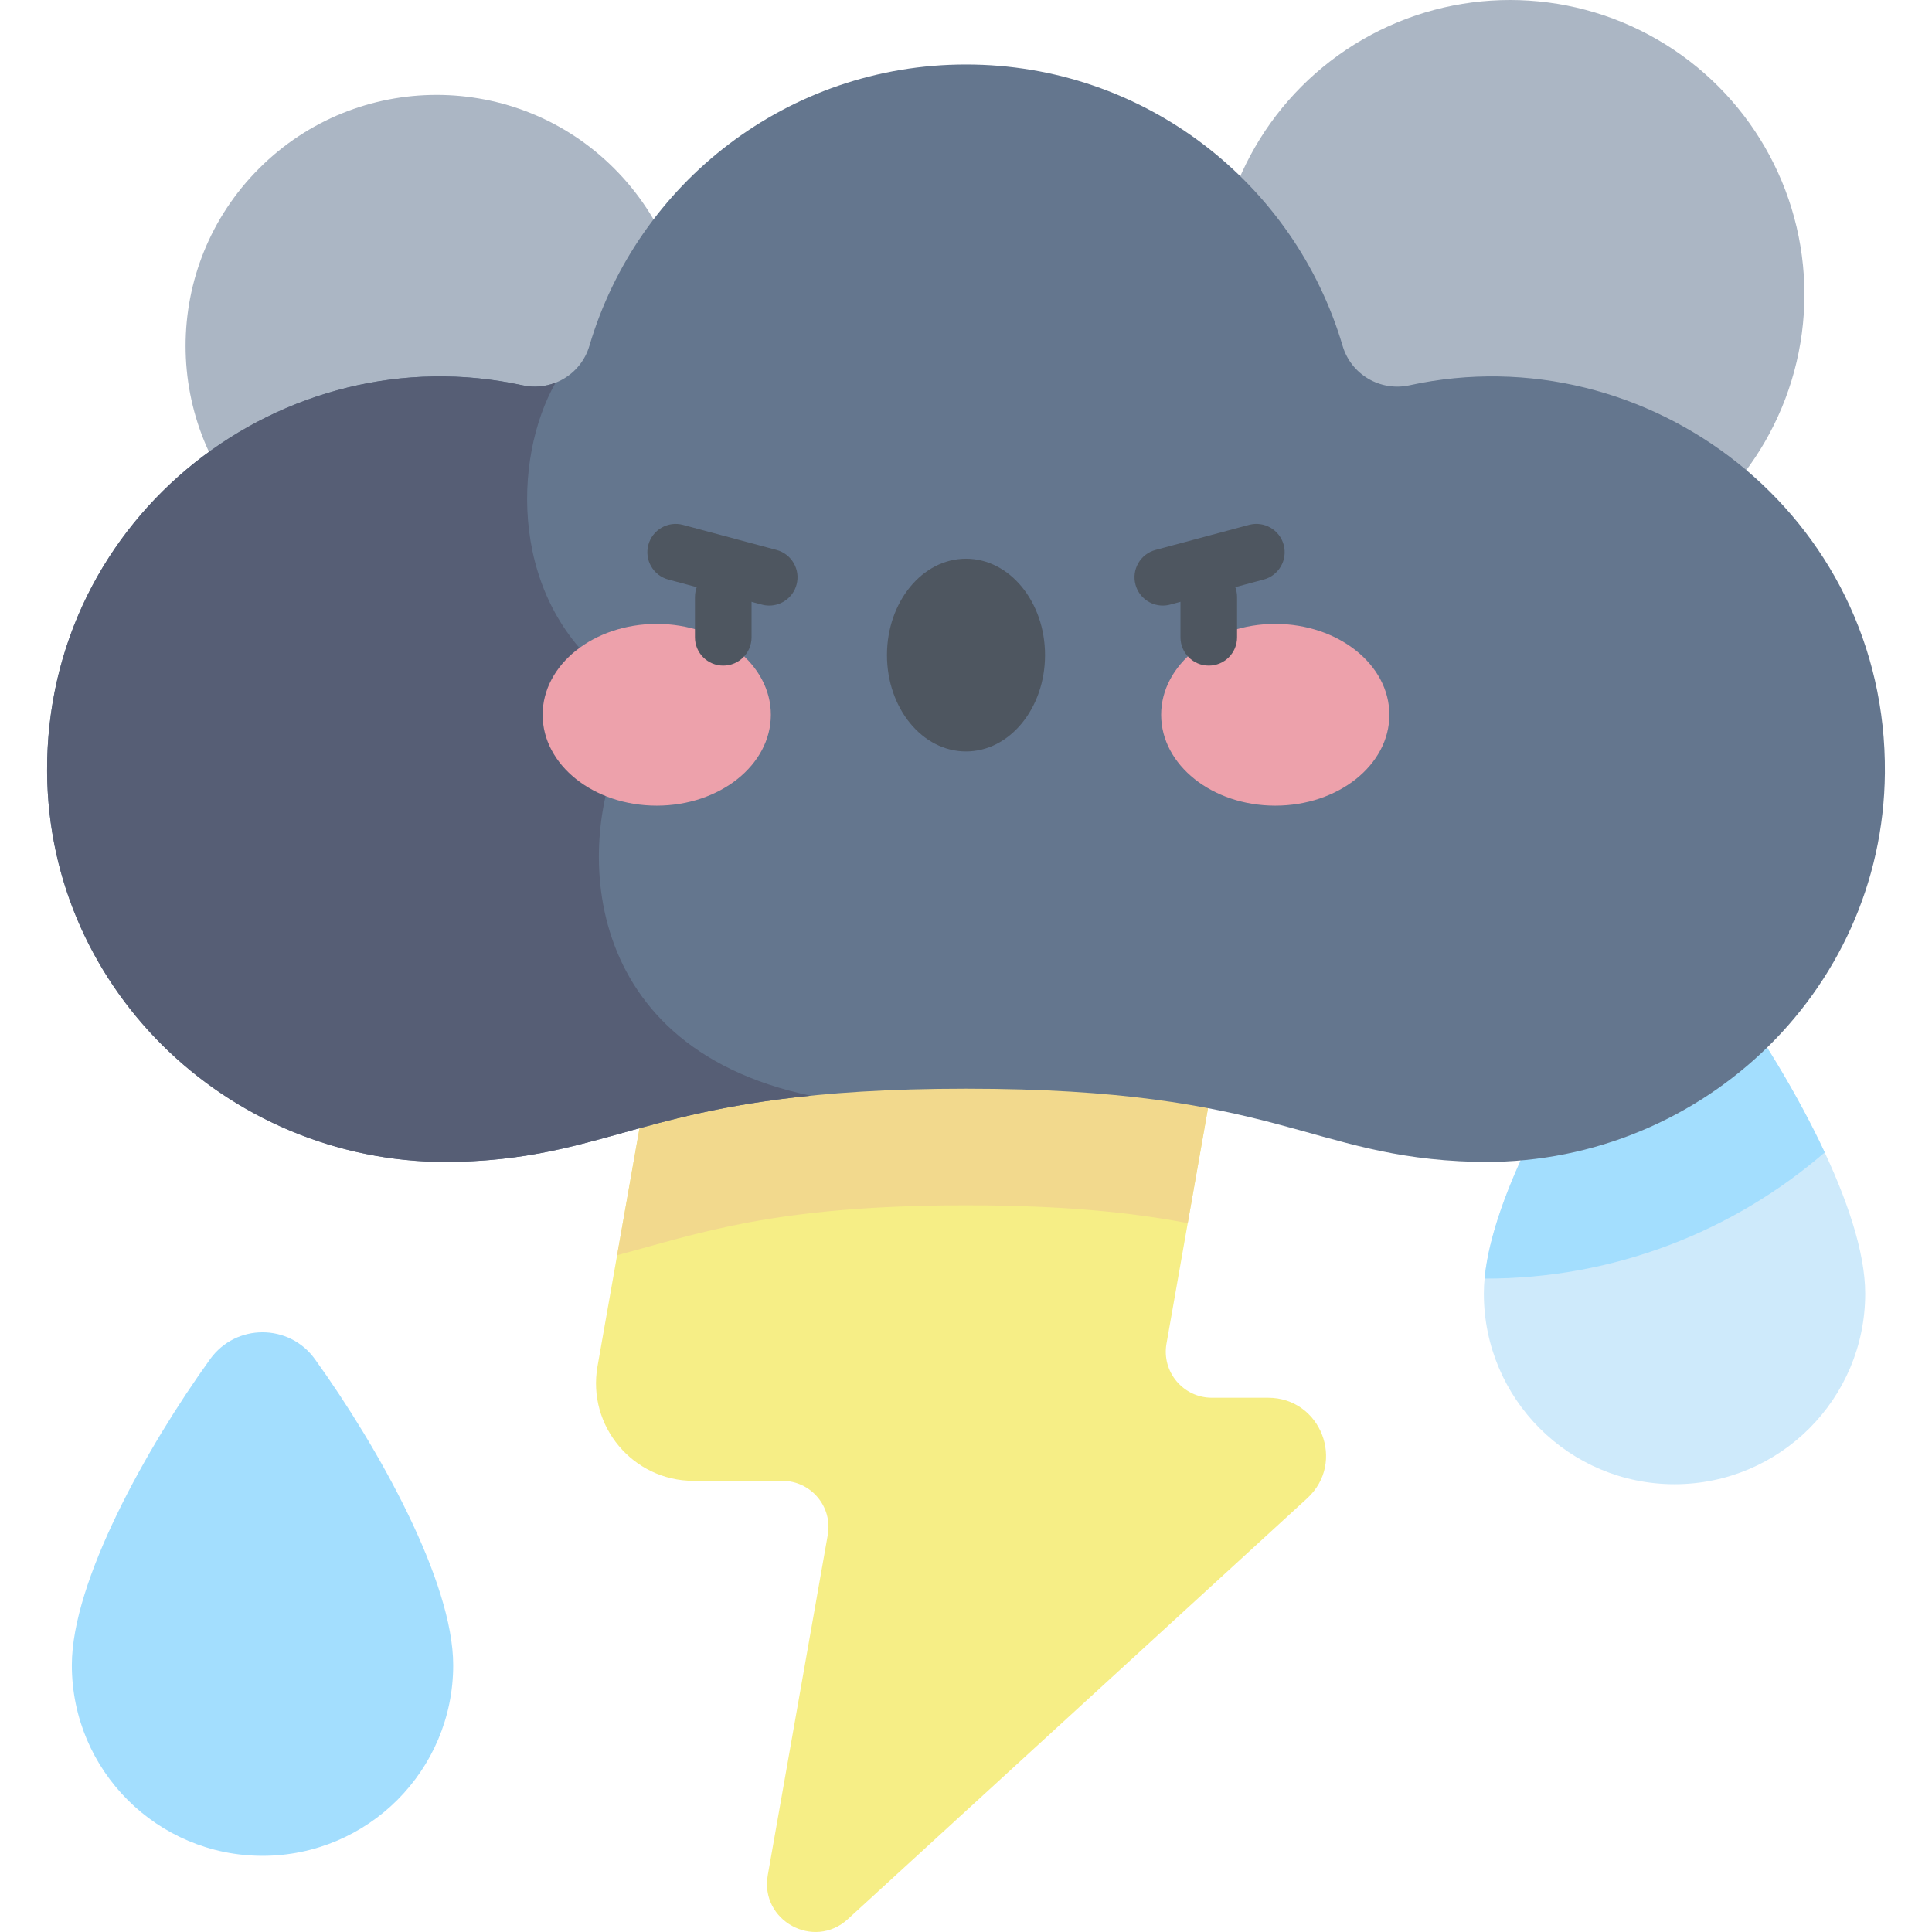 <svg id="Capa_1" enable-background="new 0 0 512 512" height="512" viewBox="0 0 512 512" width="512" xmlns="http://www.w3.org/2000/svg"><g><path d="m336.055 370.418h-14.891c-7.596 0-13.351-6.858-12.032-14.339l22.435-127.238h-149.724l-23.495 133.249c-2.792 15.834 9.389 30.35 25.467 30.35h23.52c7.596 0 13.351 6.858 12.032 14.339l-15.901 90.181c-2.12 12.02 12.211 19.883 21.211 11.638l121.741-111.533c10.314-9.45 3.628-26.647-10.363-26.647z" fill="#f6ee86"/><path d="m181.843 228.841-18.304 103.808c21.452-5.691 41.541-13.231 92.461-13.231 26.472 0 44.543 2.004 58.764 4.725l16.804-95.302z" fill="#f2d98d"/><ellipse cx="115.736" cy="91.675" fill="#abb6c4" rx="66.541" ry="66.541" transform="matrix(.707 -.707 .707 .707 -30.926 108.689)"/><circle cx="400.156" cy="78.036" fill="#abb6c4" r="78.036"/><path d="m120.102 441.278c0-22.177-19.773-57.626-36.634-81.073-6.839-9.51-20.958-9.51-27.797 0-16.862 23.447-36.634 58.896-36.634 81.073 0 27.909 22.624 50.533 50.533 50.533 27.908 0 50.532-22.625 50.532-50.533z" fill="#a3defe"/><path d="m494.3 342.8c0-22.177-19.773-57.626-36.634-81.073-6.839-9.51-20.957-9.51-27.797 0-16.862 23.447-36.634 58.896-36.634 81.073 0 27.908 22.624 50.533 50.533 50.533 27.907 0 50.532-22.625 50.532-50.533z" fill="#ceeafb"/><path d="m483.57 305.401c-7.197-15.42-16.96-31.236-25.905-43.674-6.839-9.51-20.957-9.51-27.797 0-15.891 22.097-34.36 54.849-36.435 77.111 34.371.075 65.97-12.565 90.137-33.437z" fill="#a3defe"/><path d="m373.526 102.109c-7.756 1.69-15.48-2.856-17.727-10.469-12.721-43.097-52.579-74.553-99.799-74.553s-87.077 31.456-99.799 74.553c-2.247 7.612-9.97 12.16-17.725 10.469-63.426-13.83-126.681 34.582-125.99 102.889.592 58.568 50.303 104.535 108.851 102.892 44.005-1.235 51.859-19.377 134.664-19.377 82.825 0 90.662 18.151 134.696 19.378 58.603 1.633 108.301-44.407 108.82-103.03.603-68.3-62.652-116.557-125.991-102.752z" fill="#64768e"/><path d="m162.55 180.005c-27.618-20.315-26.845-58.366-15.308-78.601-2.701 1.061-5.728 1.367-8.766.705-63.191-13.779-126.212 34.224-125.995 102.13.188 58.744 49.664 105.143 108.389 103.663 35.66-.899 47.609-12.851 93.933-17.529-63.706-13.414-61.797-70.774-48.821-94.494 2.953-5.4 1.526-12.227-3.432-15.874z" fill="#565e75"/><g><g><ellipse cx="174.042" cy="189.426" fill="#eda1ab" rx="30.241" ry="24.082"/><ellipse cx="337.958" cy="189.426" fill="#eda1ab" rx="30.241" ry="24.082"/><ellipse cx="256" cy="173.602" fill="#4e5660" rx="20.946" ry="25.54"/></g><g fill="#4e5660"><path d="m191.67 176.395c-4.142 0-7.5-3.357-7.5-7.5v-10.68c0-4.143 3.358-7.5 7.5-7.5s7.5 3.357 7.5 7.5v10.68c0 4.143-3.358 7.5-7.5 7.5z"/><path d="m320.337 176.395c-4.142 0-7.5-3.357-7.5-7.5v-10.68c0-4.143 3.358-7.5 7.5-7.5s7.5 3.357 7.5 7.5v10.68c0 4.143-3.358 7.5-7.5 7.5z"/><path d="m203.854 160.485c-.643 0-1.296-.083-1.946-.258l-24.791-6.642c-4.001-1.071-6.376-5.185-5.304-9.186 1.073-4.001 5.19-6.377 9.186-5.303l24.791 6.643c4.001 1.071 6.375 5.184 5.304 9.186-.898 3.35-3.929 5.56-7.24 5.56z"/><path d="m308.153 160.485c-3.312 0-6.342-2.21-7.24-5.561-1.072-4.001 1.303-8.114 5.304-9.186l24.792-6.643c4-1.076 8.113 1.302 9.185 5.303s-1.303 8.114-5.304 9.186l-24.792 6.642c-.649.176-1.303.259-1.945.259z"/></g></g></g></svg>